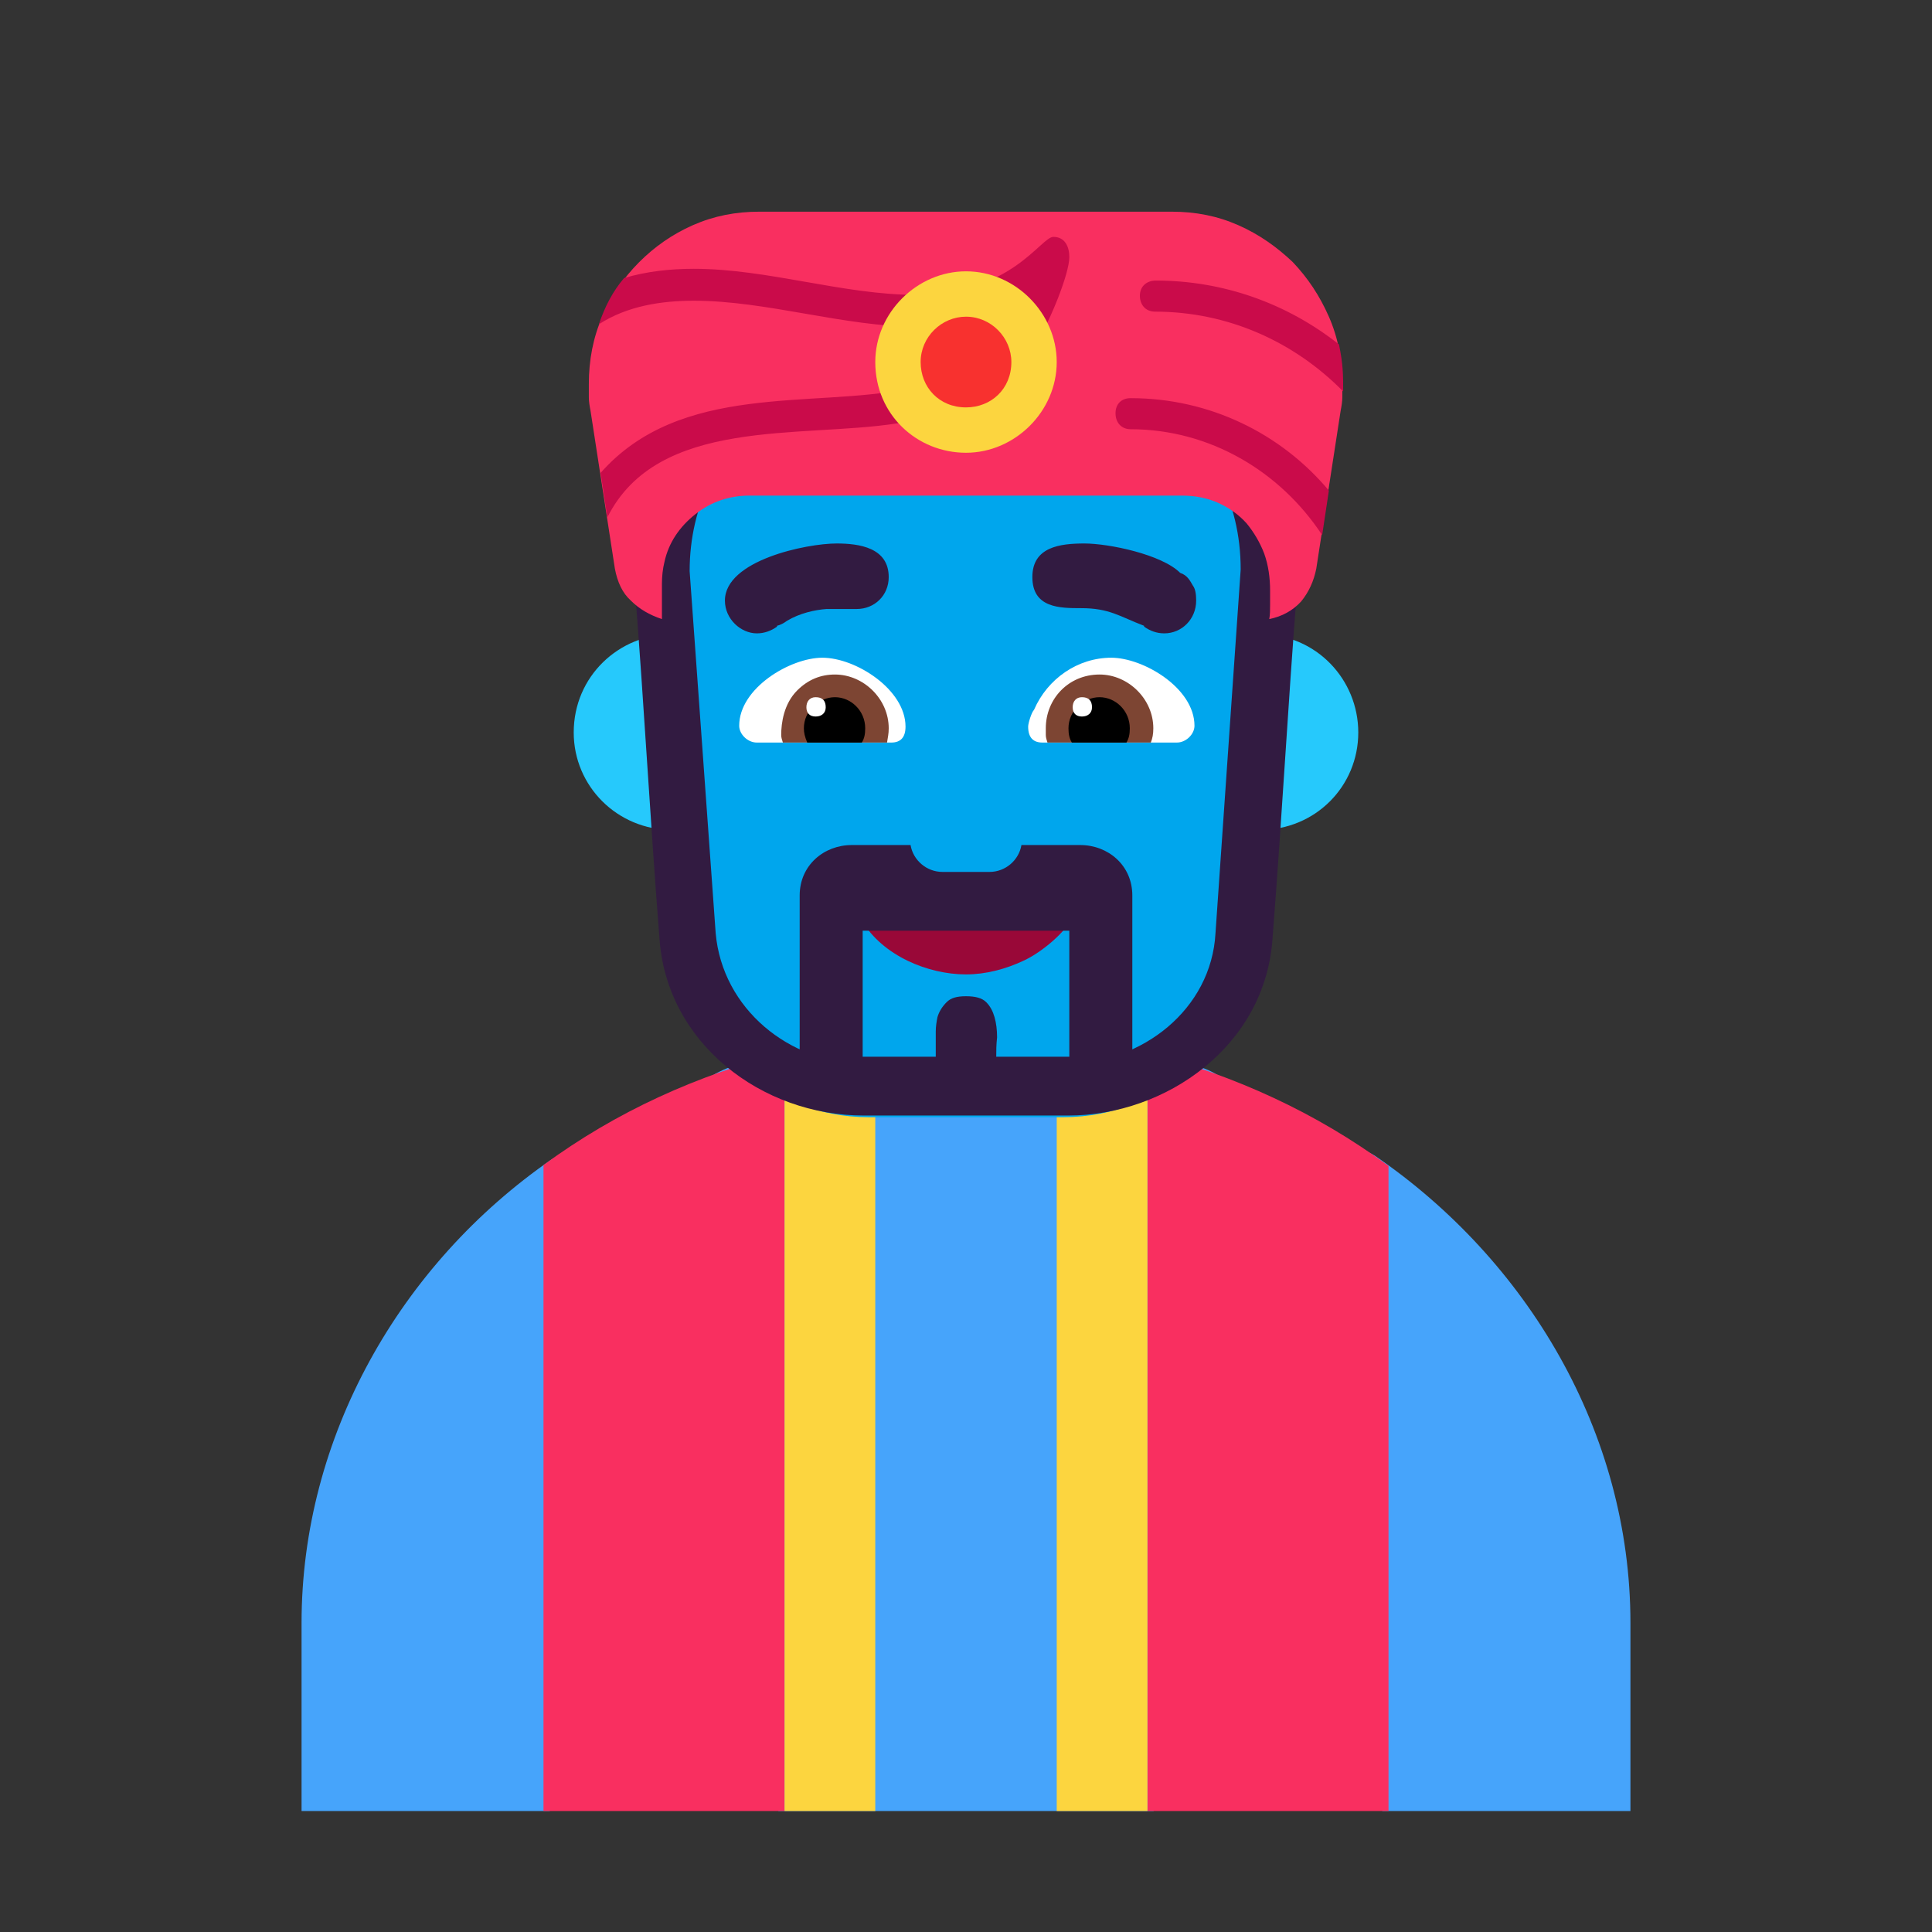 <svg version="1.1" xmlns="http://www.w3.org/2000/svg" viewBox="0 0 2300 2300"><rect x="0" y="0" width="2300" height="2300" fill="#333333" stroke="none"/><g transform="scale(1,-1) translate(-256, -1869)">
		<path d="M2197-287l0 224c0 227-123 432-304 556-5 3-10 6-17 6-24 0-42-22-67-22-32 0-53 50-79 88-19 28-43 34-66 39-84 25-170 43-258 43-62 0-238-26-294-54-45-21-86-124-122-124-24 0-42 25-63 25-5 0-9-2-14-5-181-125-298-331-298-552l0-224 295 0 138 72 135-72 446 0 136 72 137-72 295 0 z" fill="#46A4FB"/>
		<path d="M1909-287l0 768c-87 64-182 107-287 135l0-903 287 0 z M1190-287l0 903c-104-27-200-70-287-134l0-769 287 0 z" fill="#F92F60"/>
		<path d="M1756 881c66 0 117 52 117 116 0 63-50 117-117 117-64 0-116-52-116-117 0-65 53-116 116-116 z M1056 881c65 0 116 53 116 116 0 66-52 117-116 117-63 0-117-50-117-117 0-64 52-116 117-116 z" fill="#26C9FC"/>
		<path d="M1622-287l-108 0 0 1006c36-5 72-11 108-19l0-987 z M1298-287l0 1006c-36-5-72-11-108-18l0-988 108 0 z" fill="#FCD53F"/>
		<path d="M1522 539c119 0 224 93 232 213 11 139 19 275 28 414l1 12 0 12c0 191-159 320-345 320l-64 0c-177 0-346-117-346-333l1-11c11-140 18-274 29-414 8-121 114-213 232-213l232 0 z" fill="#00A6ED"/>
		<path d="M1657 985l-160 0c-11 0-17 6-17 19 0 4 4 17 7 20 16 37 52 62 92 62 38 0 99-36 99-81 0-10-10-20-21-20 z M1317 985c11 0 17 6 17 19 0 44-59 82-99 82-38 0-99-36-99-81 0-10 10-20 21-20l160 0 z" fill="#FFFFFF"/>
		<path d="M1626 985l-123 0c-1 3-2 6-2 9l0 8c0 35 27 64 64 64 34 0 64-29 64-64 0-7-1-12-3-17 z M1312 985c1 7 2 10 2 17 0 35-30 64-64 64-17 0-32-6-45-19-16-16-19-39-19-53 0-3 1-6 2-9l124 0 z" fill="#7D4533"/>
		<path d="M1597 985l-65 0c-3 5-4 10-4 17 0 21 18 37 37 37 19 0 36-16 36-37 0-7-1-12-4-17 z M1282 985c3 5 4 10 4 17 0 21-17 37-36 37-19 0-37-16-37-37 0-5 1-10 4-17l65 0 z" fill="#000000"/>
		<path d="M1544 1016c7 0 12 4 12 11 0 8-4 12-12 12-7 0-11-5-11-12 0-7 4-11 11-11 z M1227 1016c7 0 12 4 12 11 0 8-4 12-12 12-7 0-11-5-11-12 0-7 4-11 11-11 z" fill="#FFFFFF"/>
		<path d="M1406 709c23 0 47 6 70 17 25 12 56 41 56 53 0 8-4 12-12 12l-6-2c-26-10-78-12-108-12-20 0-58 1-85 6-14 2-25 8-29 8-6 0-12-5-12-12l2-6c25-42 79-64 124-64 z" fill="#990838"/>
		<path d="M1528 541c116 0 235 83 243 212 11 140 18 273 29 413l1 12 0 11c0 198-176 321-362 321l-66 0c-193 0-362-122-362-332l1-12c11-140 18-273 29-413 8-126 122-212 243-212l244 0 z M1527 603l-243 0c-88 0-168 65-176 155l-31 431c0 160 142 257 294 257l68 0c144 0 294-89 294-255l-30-433c-5-91-88-155-176-155 z" fill="#321B41"/>
		<path d="M1157 1115c9 0 17 3 24 8l0 1c4 1 8 3 12 6 15 9 33 13 47 14l36 0c21 0 38 16 38 38 0 35-35 40-62 40-36 0-133-20-133-68 0-22 19-39 38-39 z M1642 1115c21 0 38 17 38 39 0 8-1 14-4 18-3 5-6 12-15 15-22 22-85 35-114 35-29 0-62-4-62-40 0-37 33-37 58-37 34 0 46-10 75-21l0-1c7-5 15-8 24-8 z" fill="#321B41"/>
		<path d="M1767 1132c15 3 28 10 38 21 9 11 15 24 18 39l29 188c1 5 2 11 2 16l0 16c0 28-5 55-16 80-11 25-25 46-43 65-19 18-40 33-65 44-25 11-51 16-79 16l-491 0c-28 0-54-5-79-16-25-11-46-26-64-44-19-19-33-40-44-65-11-25-16-52-16-80l0-16c0-5 1-11 2-16l29-188c3-16 9-29 19-38 10-10 22-17 37-22l0 42c0 9 1 18 3 26 5 23 18 42 37 57 19 15 41 22 64 22l515 0c16 0 31-3 44-9 13-6 24-14 33-24 9-11 16-23 21-36 5-14 7-29 7-44l0-17c0-6 0-12-1-17 z" fill="#F92F60"/>
		<path d="M1855 1403c0 20 0 32-5 56-62 49-138 76-218 76-11 0-19-7-19-18 0-11 7-19 18-19 87 0 166-36 224-95 z M1830 1232l8 53c-57 68-142 110-236 110-11 0-18-7-18-18 0-11 7-19 18-19 94 0 178-50 228-126 z M979 1253c60 120 230 94 345 112 69 10 135 48 168 100 14 22 37 78 37 98 0 12-5 24-19 24-15 0-50-69-164-69-86 0-176 31-264 31-28 0-56-3-83-11-13-15-23-34-30-55 34 22 75 28 113 28 87 0 179-31 266-31 44 0 87 9 125 30-29-65-79-92-137-104-112-23-270 8-365-100l8-53 z" fill="#CA0B4A"/>
		<path d="M1406 1330c58 0 108 49 108 108 0 58-49 108-108 108-58 0-108-49-108-108 0-63 50-108 108-108 z" fill="#FCD53F"/>
		<path d="M1406 1384c30 0 54 22 54 54 0 29-24 54-54 54-29 0-54-24-54-54 0-30 22-54 54-54 z" fill="#F8312F"/>
		<path d="M1436 829c22 0 42 18 42 41 0 10-9 38-18 66-22 62-24 91-55 91-13 0-25-7-29-21-8-25-42-115-42-137 0-22 19-40 42-40l60 0 z" fill="#00A6ED"/>
		<path d="M1604 564l0 239c0 36-29 60-62 60l-70 0c-3-18-19-32-38-32l-56 0c-19 0-35 14-38 32l-70 0c-33 0-62-24-62-60l0-239 75 0 0 11 87 0 0-3 72 0 0 3 87 0 0-11 75 0 z M1529 611l-87 0c0 7 0 14 1 23 0 9-1 17-3 24-2 7-5 13-10 18-5 5-13 7-24 7-11 0-18-2-23-7-5-5-9-11-11-18-1-5-2-11-2-17l0-30-87 0 0 150 246 0 0-150 z" fill="#321B41"/>
	</g></svg>
